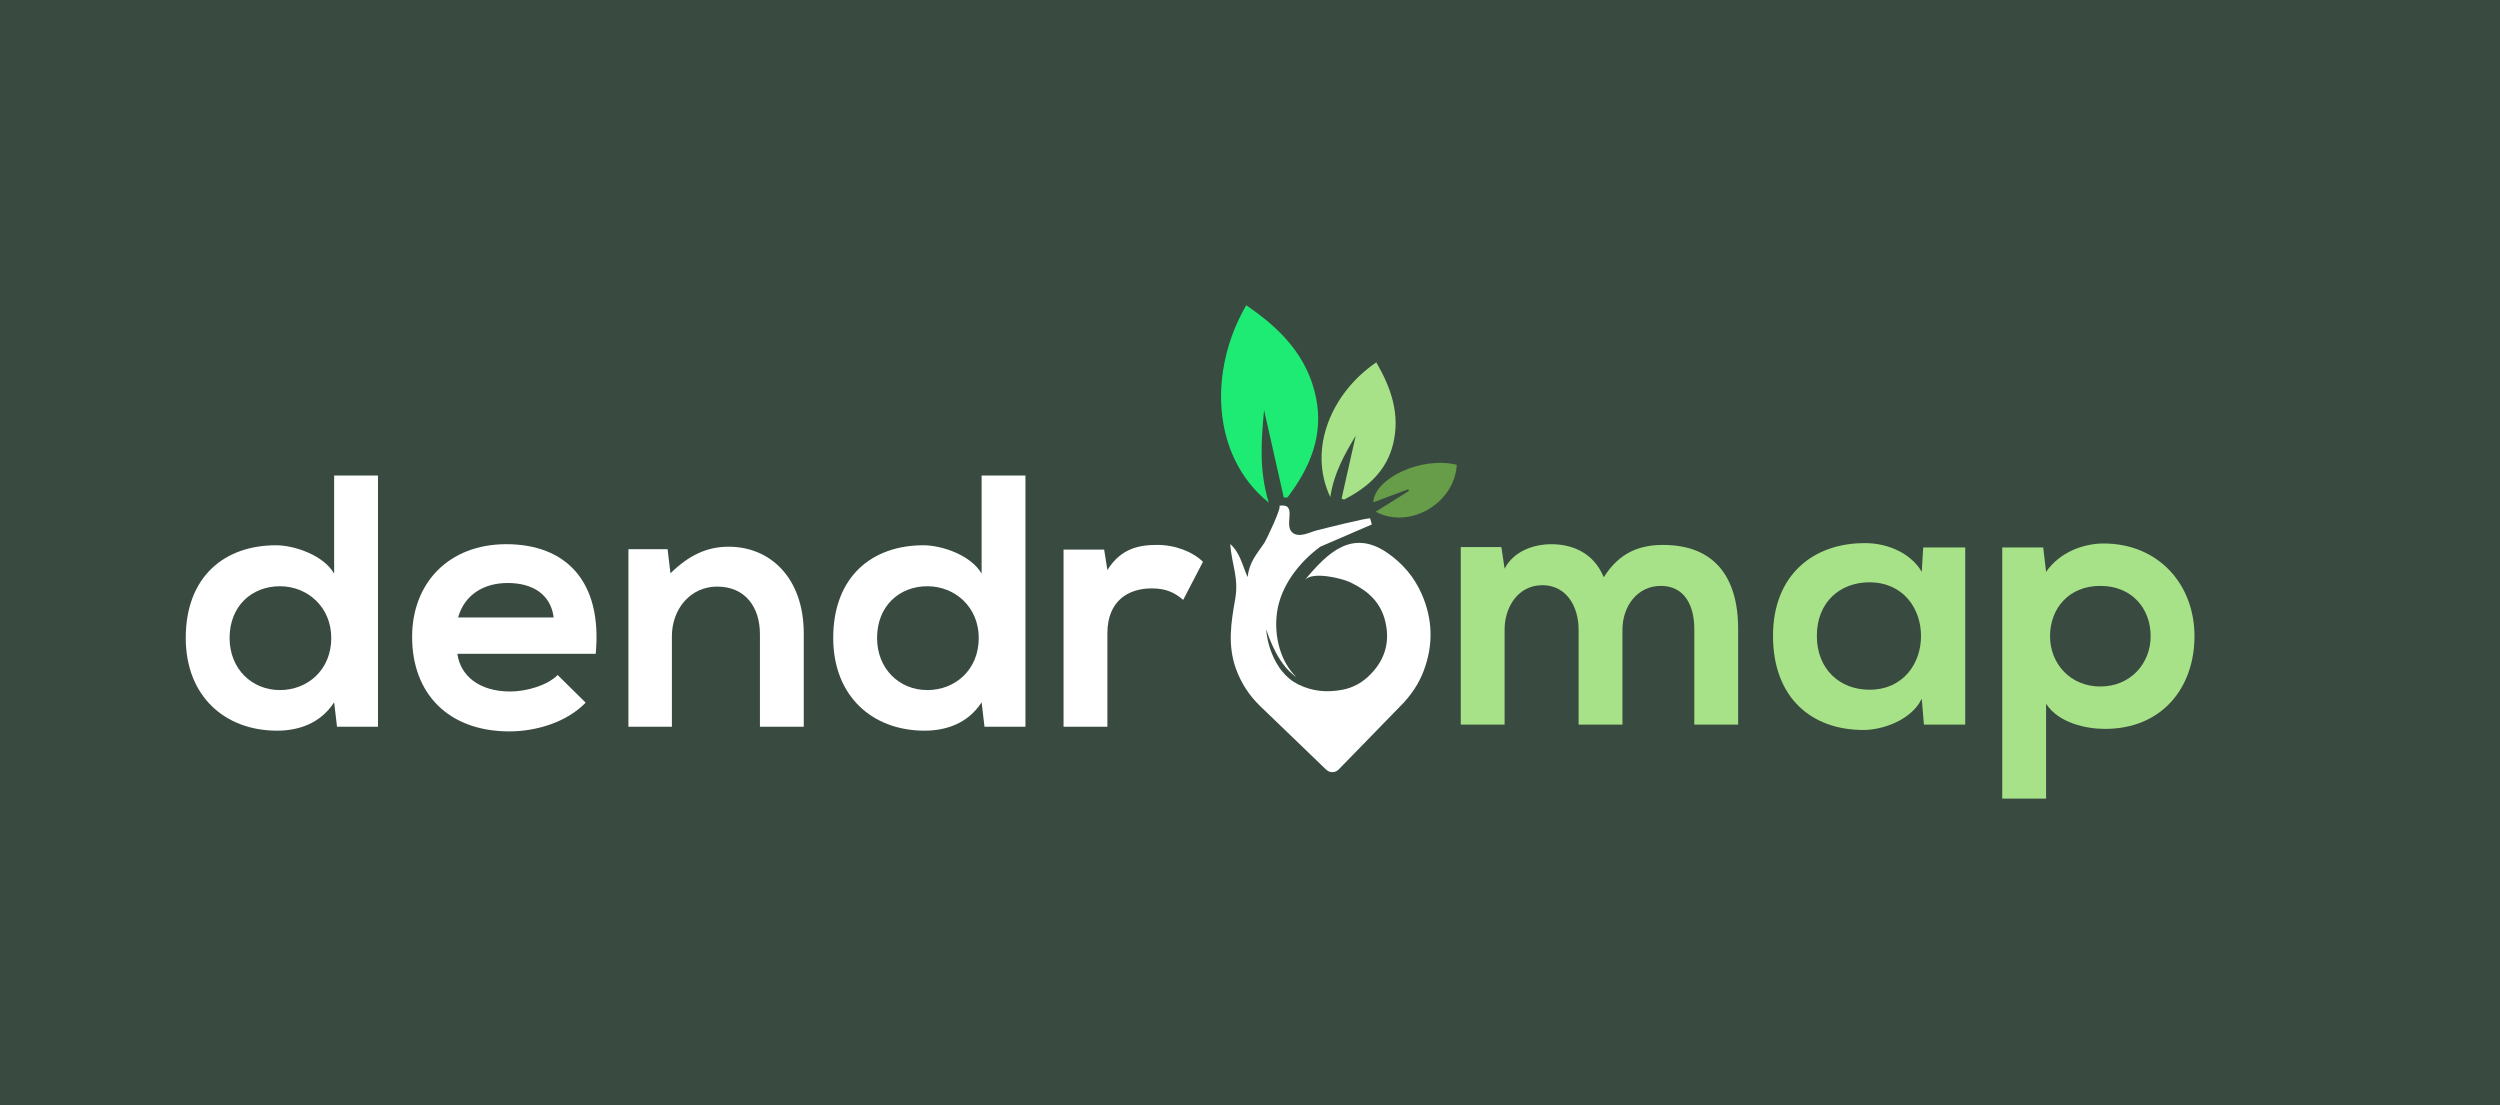 <?xml version="1.0" encoding="UTF-8"?>
<svg width="821px" height="363px" viewBox="0 0 821 363" version="1.1" xmlns="http://www.w3.org/2000/svg" xmlns:xlink="http://www.w3.org/1999/xlink">
    <!-- Generator: Sketch 52.2 (67145) - http://www.bohemiancoding.com/sketch -->
    <title>Logo name/dark</title>
    <desc>Created with Sketch.</desc>
    <g id="DM---App-Icon" stroke="none" stroke-width="1" fill="none" fill-rule="evenodd">
        <g id="logo-dark" transform="translate(0, -135)">
            <rect fill="#394B41" x="0" y="0" width="1081" height="784"></rect>
            <g id="Logo-name/dark" transform="translate(60, 235)">
                <g>
                    <path d="M406.849,94.985 C404.439,89.551 400.664,85.038 395.617,81.564 C384.082,73.631 376.031,81.422 368.484,90.505 C370.973,87.509 380.703,89.918 383.428,91.227 C389.257,94.035 393.513,97.753 395.005,104.409 C396.542,111.241 394.63,117.22 389.328,122.176 C386.889,124.46 384.035,125.917 380.842,126.518 C375.701,127.482 371.012,127.066 366.311,124.746 C365.286,124.218 364.283,123.598 363.391,122.845 C362.501,122.086 361.685,121.248 360.976,120.352 C360.242,119.482 359.668,118.514 359.117,117.594 C358.066,115.714 357.328,113.85 356.852,112.215 C356.361,110.589 356.134,109.188 355.979,108.215 C355.837,107.236 355.824,106.673 355.824,106.673 C355.824,106.673 356.004,107.202 356.315,108.131 C356.617,109.056 357.146,110.34 357.811,111.851 C359.15,114.836 361.284,118.758 364.523,121.445 C364.892,121.767 365.286,122.057 365.688,122.33 C360.547,117.343 358.299,109.008 359.364,101.178 C359.366,101.147 359.369,101.116 359.374,101.086 C360.557,92.591 366.425,84.798 373.592,79.532 C379.282,77.077 384.897,74.655 390.498,72.238 C390.318,71.583 390.141,70.928 389.966,70.274 C389.835,69.778 373.823,73.815 372.386,74.184 C370.002,74.796 366.607,76.78 364.374,74.854 C361.459,72.339 366.384,65.097 360.051,66.093 C361.336,65.891 355.738,77.515 355.262,78.219 C352.592,82.161 350.298,84.511 349.71,89.509 C347.978,85.681 347.302,81.595 344,78.65 C344.516,85.535 346.886,89.746 345.627,96.813 C344.236,104.617 343.117,111.922 345.888,119.628 C347.551,124.256 350.209,128.363 353.784,131.838 C354.66,132.684 355.538,133.522 356.417,134.366 L363.689,141.365 C367.409,144.956 371.128,148.542 374.856,152.123 L375.083,152.347 C375.616,152.865 376.342,153.577 377.555,153.577 C378.855,153.577 379.618,152.73 379.944,152.364 C380.013,152.285 380.102,152.188 380.185,152.106 L390.473,141.565 C391.562,140.445 392.648,139.32 393.732,138.195 C395.783,136.071 397.831,133.949 399.91,131.862 C403.438,128.313 405.933,124.538 407.529,120.326 C410.76,111.817 410.53,103.293 406.849,94.985" id="Fill-1" fill="#FFFFFF"></path>
                    <path d="M376.878,63.248 C369.32,47.314 377.446,28.835 391.977,19 C396.827,27.344 399.875,36.034 397.503,45.783 C395.325,54.735 389.072,60.147 381.367,64.072 C381.104,63.953 380.843,63.835 380.581,63.715 C382.124,56.837 383.668,49.959 385.215,43.078 C381.575,49.196 378.005,55.409 376.878,63.248" id="Fill-3" fill="#A8E288"></path>
                    <path d="M418.402,52.643 C417.717,65.212 402.962,74.002 391.777,68.055 C395.562,65.683 399.112,63.458 402.663,61.235 C402.598,61.047 402.535,60.859 402.471,60.672 C398.599,62.116 394.728,63.56 391,64.952 C391.366,57.028 406.918,49.765 418.402,52.643" id="Fill-5" fill="#679C48"></path>
                    <path d="M356.672,65.086 C337.685,49.72 336.878,21.528 349.264,0.261 C360.331,7.762 369.333,16.803 372.162,30.501 C374.759,43.078 370.136,53.712 362.8,63.368 C362.399,63.378 361.999,63.39 361.6,63.4 C359.441,53.818 357.282,44.234 355.117,34.643 C354.195,44.562 353.418,54.553 356.672,65.086" id="Fill-7" fill="#1EEB74"></path>
                    <path d="M458.417,137.953 L458.417,106.802 C458.417,99.133 454.405,92.171 446.499,92.171 C438.711,92.171 434.109,99.133 434.109,106.802 L434.109,137.953 L419.714,137.953 L419.714,79.663 L433.048,79.663 L434.109,86.743 C437.178,80.843 443.903,78.719 449.449,78.719 C456.411,78.719 463.373,81.551 466.677,89.575 C471.868,81.315 478.594,78.955 486.146,78.955 C502.665,78.955 510.807,89.102 510.807,106.566 L510.807,137.953 L496.411,137.953 L496.411,106.566 C496.411,98.896 493.226,92.406 485.438,92.406 C477.65,92.406 472.813,99.133 472.813,106.802 L472.813,137.953 L458.417,137.953 Z" id="Fill-10" fill="#A8E288"></path>
                    <path d="M536.651,108.808 C536.651,119.9 544.321,126.508 553.879,126.508 C576.534,126.508 576.534,91.227 553.879,91.227 C544.321,91.227 536.651,97.717 536.651,108.808 Z M571.578,79.781 L585.383,79.781 L585.383,137.954 L571.814,137.954 L571.106,129.457 C567.801,136.301 558.716,139.606 552.226,139.723 C534.999,139.841 522.255,129.222 522.255,108.808 C522.255,88.749 535.589,78.247 552.581,78.366 C560.368,78.366 567.801,82.023 571.106,87.805 L571.578,79.781 Z" id="Fill-12" fill="#A8E288"></path>
                    <path d="M646.27,108.926 C646.27,99.841 640.135,92.406 629.75,92.406 C619.367,92.406 613.231,99.841 613.231,108.926 C613.231,118.012 619.957,125.446 629.75,125.446 C639.544,125.446 646.27,118.012 646.27,108.926 Z M597.538,162.261 L597.538,79.781 L610.99,79.781 L611.933,87.805 C616.418,81.315 624.206,78.483 630.813,78.483 C648.75,78.483 660.667,91.817 660.667,108.926 C660.667,125.918 649.928,139.369 631.285,139.369 C625.149,139.369 616.063,137.482 611.933,131.11 L611.933,162.261 L597.538,162.261 Z" id="Fill-14" fill="#A8E288"></path>
                    <path d="M15.396,109.511 C15.396,119.657 22.712,126.62 31.916,126.62 C41.001,126.62 48.788,120.012 48.788,109.511 C48.788,99.363 41.001,92.519 31.916,92.519 C22.712,92.519 15.396,99.009 15.396,109.511 Z M64.127,56.176 L64.127,138.656 L50.676,138.656 L49.733,130.632 C45.248,137.594 38.05,139.953 30.971,139.953 C13.861,139.953 1,128.626 1,109.511 C1,89.451 13.626,79.068 30.617,79.068 C36.752,79.068 46.31,82.371 49.733,88.389 L49.733,56.176 L64.127,56.176 Z" id="Fill-17" fill="#FFFFFF"></path>
                    <path d="M121.828,102.784 C120.884,95.233 114.984,91.457 106.724,91.457 C98.937,91.457 92.565,95.233 90.441,102.784 L121.828,102.784 Z M90.205,114.703 C91.149,121.9 97.403,127.093 107.551,127.093 C112.86,127.093 119.822,125.087 123.126,121.665 L132.33,130.75 C126.194,137.121 116.164,140.19 107.315,140.19 C87.255,140.19 75.338,127.8 75.338,109.156 C75.338,91.457 87.373,78.713 106.253,78.713 C125.722,78.713 137.876,90.749 135.634,114.703 L90.205,114.703 Z" id="Fill-20" fill="#FFFFFF"></path>
                    <path d="M189.56,138.656 L189.56,108.213 C189.56,99.363 184.723,92.637 175.518,92.637 C166.669,92.637 160.651,100.071 160.651,108.922 L160.651,138.656 L146.373,138.656 L146.373,80.366 L159.235,80.366 L160.179,88.272 C166.079,82.49 171.979,79.54 179.294,79.54 C192.982,79.54 203.956,89.805 203.956,108.095 L203.956,138.656 L189.56,138.656 Z" id="Fill-22" fill="#FFFFFF"></path>
                    <path d="M228.028,109.511 C228.028,119.657 235.344,126.62 244.548,126.62 C253.633,126.62 261.421,120.012 261.421,109.511 C261.421,99.363 253.633,92.519 244.548,92.519 C235.344,92.519 228.028,99.009 228.028,109.511 Z M276.76,56.176 L276.76,138.656 L263.309,138.656 L262.365,130.632 C257.881,137.594 250.683,139.953 243.604,139.953 C226.494,139.953 213.632,128.626 213.632,109.511 C213.632,89.451 226.258,79.068 243.25,79.068 C249.385,79.068 258.943,82.371 262.365,88.389 L262.365,56.176 L276.76,56.176 Z" id="Fill-24" fill="#FFFFFF"></path>
                    <path d="M302.603,80.483 L303.666,87.209 C308.149,80.011 314.166,78.949 320.067,78.949 C326.084,78.949 331.868,81.309 335.053,84.495 L328.562,97.003 C325.613,94.525 322.899,93.227 318.18,93.227 C310.627,93.227 303.666,97.239 303.666,107.976 L303.666,138.655 L289.271,138.655 L289.271,80.483 L302.603,80.483 Z" id="Fill-26" fill="#FFFFFF"></path>
                </g>
            </g>
        </g>
    </g>
</svg>